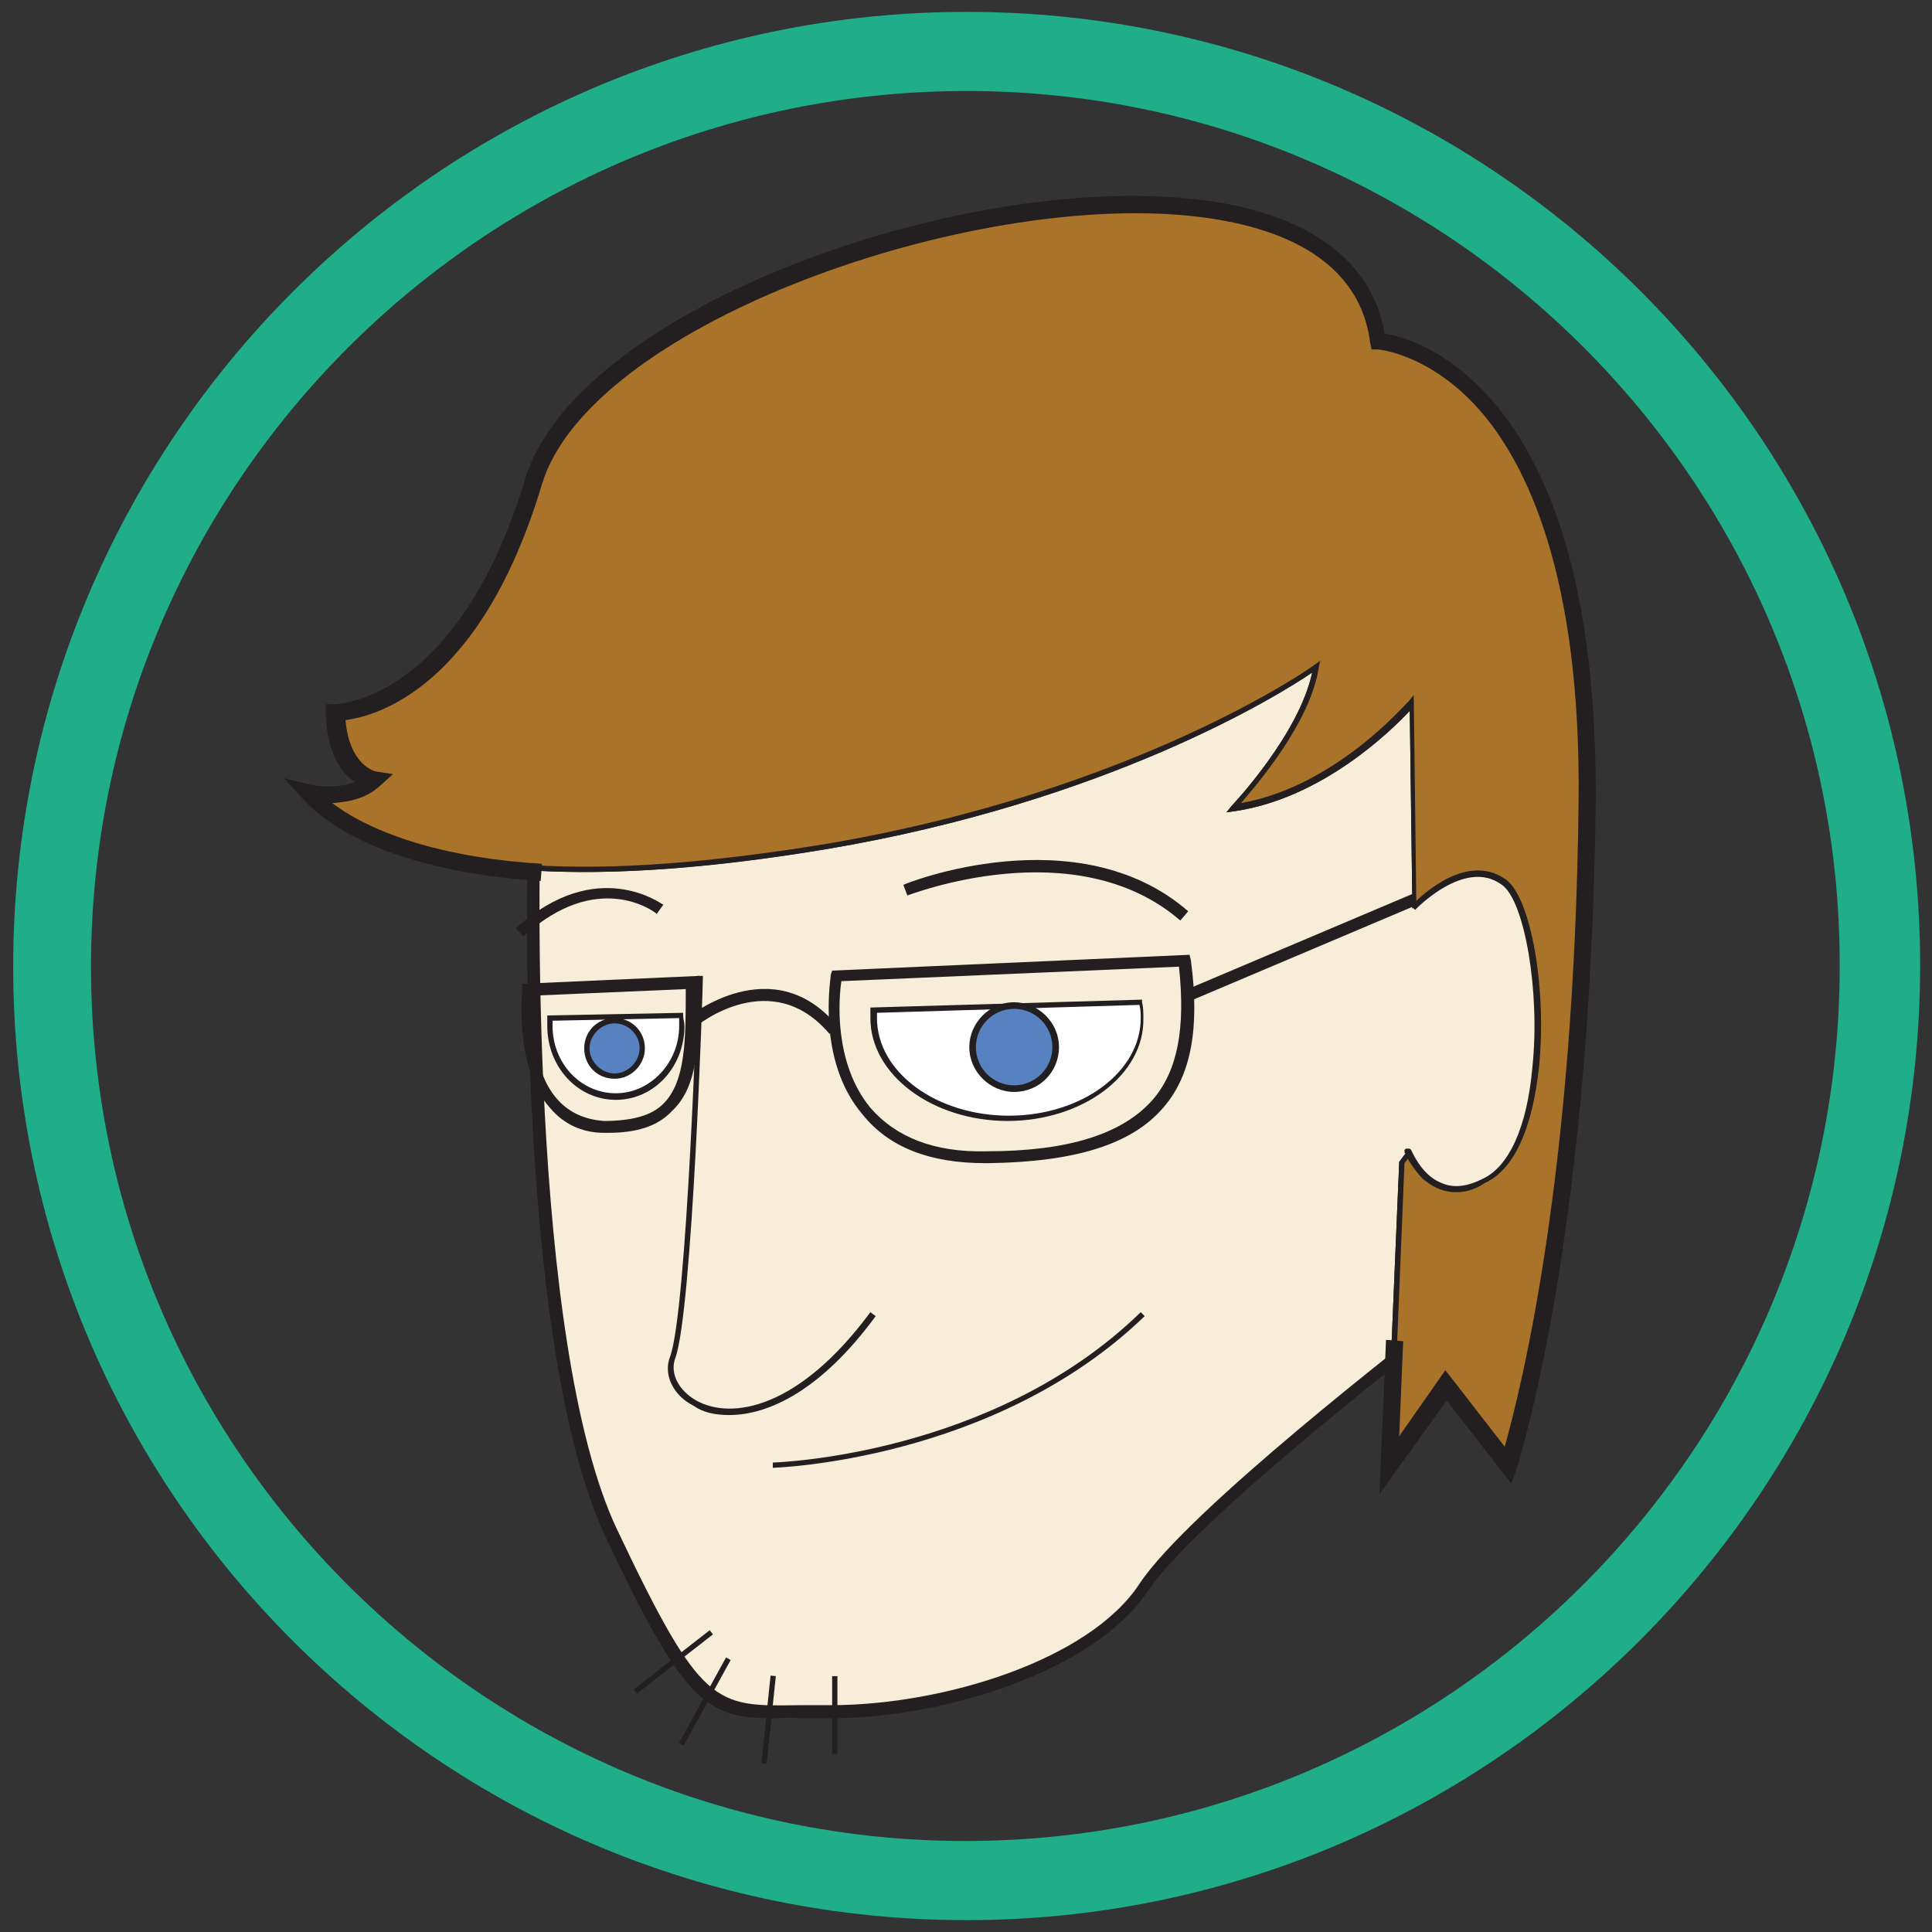 <?xml version="1.0" encoding="utf-8"?>
<!-- Generator: Adobe Illustrator 21.1.0, SVG Export Plug-In . SVG Version: 6.00 Build 0)  -->
<svg version="1.1" id="Layer_1" xmlns="http://www.w3.org/2000/svg" xmlns:xlink="http://www.w3.org/1999/xlink" x="0px" y="0px"
	 viewBox="0 0 146.5 146.5" style="enable-background:new 0 0 146.5 146.5;" xml:space="preserve">
<rect x="0" y="0" width="146.5" height="146.5" fill="#333333" stroke="none"/>
<style type="text/css">
	.st0{fill:#20AD8A;}
	.st1{fill:#F8EDD9;}
	.st2{fill:#231F20;}
	.st3{fill:#FFFFFF;}
	.st4{fill:#A9732A;}
	.st5{fill:none;stroke:#231F20;stroke-width:3;stroke-miterlimit:10;}
	.st6{fill:none;stroke:#231F20;stroke-miterlimit:10;}
	.st7{fill:#5781C1;}
</style>
<path class="st0" d="M73.3,145.6C33.4,145.6,1,113.2,1,73.3S33.4,0.9,73.3,0.9s72.3,32.4,72.3,72.3S113.1,145.6,73.3,145.6z
	 M73.3,6.9C36.7,6.9,6.9,36.7,6.9,73.3s29.8,66.3,66.3,66.3c36.6,0,66.3-29.8,66.3-66.3C139.6,36.7,109.8,6.9,73.3,6.9z"/>
<g>
	<g>
		<path class="st1" d="M40.5,61c0,0-1.4,40.1,5.8,55.3c7.2,15.2,7.7,13.5,16.6,13.5c8.8,0,19.9-3.6,23.8-9.4
			c3.9-5.8,22.7-20.2,22.7-20.2l5-50L76.2,38L40.5,61z"/>
		<path class="st2" d="M58.8,130.3c-5.3,0-6.9-1.1-12.9-13.8c-7.1-15.1-5.9-53.8-5.8-55.5l0-0.2l36-23.2l38.7,12.3l-5,50.6l-0.2,0.1
			c-0.2,0.1-18.8,14.4-22.6,20.1c-4,6-15.4,9.6-24.1,9.6c-0.9,0-1.6,0-2.3,0C59.9,130.2,59.4,130.3,58.8,130.3z M41,61.2
			c-0.1,3.3-1,40.5,5.8,54.8c6.4,13.5,7.4,13.4,13.8,13.3c0.7,0,1.5,0,2.4,0c8.5,0,19.6-3.4,23.4-9.2c3.7-5.6,20.7-18.7,22.6-20.2
			l4.9-49.5l-37.6-12L41,61.2z"/>
	</g>
	<rect x="89.1" y="70.3" transform="matrix(0.921 -0.39 0.39 0.921 -19.54 45.056)" class="st2" width="24.4" height="0.9"/>
	<g>
		<path class="st3" d="M99.8,50.6c0,0-13.3,9.6-37.2,13.6c-23.9,4.1-35.2,0.4-39.2-4.2c0,0,3.1,0.7,5-0.9c0,0-2.8-0.4-2.9-5.2
			c0,0,9.7,0.2,15-17.5c5.3-17.7,61.5-31.3,64-10.7c0,0,16.2,0.9,15.8,35c-0.4,34.1-6,50.3-6,50.3l-4.7-6.1l-4.2,6.1l0.9-22.8
			l8-10.7l-7.1-8.7L107,53.4c0,0-5.7,6.8-13.4,7.9C93.6,61.3,99.1,55.5,99.8,50.6z"/>
		<path class="st2" d="M105.1,111.8l1-23.7l8-10.6l-7-8.6l-0.2-15c-1.4,1.5-6.6,6.6-13.2,7.6L93,61.6l0.4-0.5
			c0.1-0.1,5.1-5.4,6.1-10.1c-2.5,1.7-15.5,9.8-36.9,13.4c-28,4.7-36.9-1.4-39.4-4.3l-0.5-0.5l0.7,0.2c0,0,2.7,0.6,4.5-0.6
			c-0.8-0.3-2.6-1.4-2.7-5.2l0-0.2l0.2,0c0.1,0,9.6-0.1,14.8-17.3c1.7-5.7,8.7-11.4,19.3-15.7c9.9-4,21.4-6.1,29.9-5.4
			c8.9,0.7,14.3,4.4,15.2,10.2c0.8,0.1,4.4,0.8,8,4.8c3.7,4.1,8,12.8,7.8,30.4c-0.4,33.7-5.9,50.2-6,50.4l-0.1,0.4l-4.8-6.2
			L105.1,111.8z M109.6,104.6l4.6,6c0.8-2.7,5.5-19,5.8-49.8c0.2-17.5-4.1-26-7.7-30.1c-3.9-4.4-7.9-4.7-7.9-4.7l-0.2,0l0-0.2
			c-0.9-7.4-8.5-9.5-14.8-10c-8.5-0.7-19.9,1.3-29.7,5.3C49.2,25.4,42.3,31,40.6,36.5c-4.8,16.1-13.5,17.5-15,17.6
			c0.2,4.3,2.6,4.7,2.7,4.7l0.5,0.1l-0.3,0.3c-1.4,1.3-3.5,1.2-4.5,1.1c3,3,12.3,8.2,38.6,3.7c23.6-4,37-13.5,37.1-13.6l0.4-0.3
			l-0.1,0.5c-0.6,4.1-4.6,8.8-5.9,10.3c7.3-1.3,12.6-7.7,12.7-7.7l0.4-0.5l0.2,16l7.2,8.7l-8.1,10.8l-0.9,22L109.6,104.6z"/>
	</g>
	<g>
		<path class="st4" d="M99.8,50.6c0,0-13.3,9.6-37.2,13.6c-9.2,1.6-16.5,2-22.2,1.6c-9.3-0.5-14.5-3-17-5.9c0,0,3.1,0.7,5-0.9
			c0,0-2.8-0.4-2.9-5.2c0,0,9.7,0.2,15-17.5c5.3-17.7,61.5-31.3,64-10.7c0,0,16.2,0.9,15.8,35c-0.4,34.1-6,50.3-6,50.3l-4.7-6.1
			l-4.2,6.1l0.3-8.3l0.6-14.5l8-10.7l-7.1-8.7L107,53.4c0,0-5.7,6.8-13.4,7.9C93.6,61.3,99.1,55.5,99.8,50.6z"/>
		<path class="st2" d="M105.1,111.8l1-23.7l8-10.6l-7-8.6l-0.2-15c-1.4,1.5-6.6,6.6-13.2,7.6L93,61.6l0.4-0.5
			c0.1-0.1,5.1-5.4,6.1-10.1c-2.5,1.7-15.5,9.8-36.9,13.4c-8.6,1.4-16,2-22.3,1.6c-10.4-0.6-15.1-3.6-17.2-5.9l-0.5-0.5l0.7,0.2
			c0,0,2.7,0.6,4.5-0.6c-0.8-0.3-2.6-1.4-2.7-5.2l0-0.2l0.2,0c0.1,0,9.6-0.1,14.8-17.3c1.7-5.7,8.7-11.4,19.3-15.7
			c9.9-4,21.4-6.1,29.9-5.4c8.9,0.7,14.3,4.4,15.2,10.2c0.8,0.1,4.4,0.8,8,4.8c3.7,4.1,8,12.8,7.8,30.4c-0.4,33.7-5.9,50.2-6,50.4
			l-0.1,0.4l-4.8-6.2L105.1,111.8z M109.6,104.6l4.6,6c0.8-2.7,5.5-19,5.8-49.8c0.2-17.5-4.1-26-7.7-30.1c-3.9-4.4-7.9-4.7-7.9-4.7
			l-0.2,0l0-0.2c-0.9-7.4-8.5-9.5-14.8-10c-8.5-0.7-19.9,1.3-29.7,5.3C49.2,25.4,42.3,31,40.6,36.5c-4.8,16.1-13.5,17.5-15,17.6
			c0.2,4.3,2.6,4.7,2.7,4.7l0.5,0.1l-0.3,0.3c-1.4,1.3-3.5,1.2-4.5,1.1c2.2,2.2,6.9,4.8,16.4,5.3c6.2,0.4,13.6-0.2,22.2-1.6
			c23.6-4,37-13.5,37.1-13.6l0.4-0.3l-0.1,0.5c-0.6,4.1-4.6,8.8-5.9,10.3c7.3-1.3,12.6-7.7,12.7-7.7l0.4-0.5l0.2,16l7.2,8.7
			l-8.1,10.8l-0.9,22L109.6,104.6z"/>
	</g>
	<path class="st2" d="M104.6,113.3l0.5-11.7l1.3,0.1l-0.3,7.2l3.5-5l4.5,5.8c1.2-4.3,5.3-20.4,5.6-48.9c0.2-17.3-4-25.7-7.5-29.7
		c-3.8-4.3-7.7-4.6-7.7-4.6l-0.5,0l-0.1-0.5c-0.9-7.1-8.3-9.2-14.4-9.7c-17.3-1.4-44.8,8.6-48.4,20.4c-4.6,15.4-12.5,17.6-14.9,17.9
		c0.3,3.5,2.3,3.9,2.3,3.9l1.3,0.2l-1,0.9c-1.1,1-2.4,1.2-3.6,1.3c3.3,2.5,9,4.2,15.9,4.6L41,66.8C32.7,66.3,26,64,22.9,60.5
		l-1.4-1.5l2,0.5c0,0,1.9,0.4,3.4-0.2c-1-0.7-2.1-2.1-2.2-5.2l0-0.7l0.7,0c0,0,0,0,0,0c0.1,0,9.3-0.2,14.4-17
		c3.7-12.6,31.6-22.9,49.7-21.4c9,0.7,14.5,4.4,15.5,10.3c1.3,0.2,4.6,1.1,8,4.9c5.4,6.1,8.1,16.4,8,30.7c-0.4,33.8-6,50.3-6,50.5
		l-0.4,1.1l-4.9-6.3L104.6,113.3z"/>
	<path class="st5" d="M99.8,50.6"/>
	<g>
		<line class="st3" x1="114.3" y1="77.5" x2="107.2" y2="68.9"/>
		
			<rect x="110.5" y="67.6" transform="matrix(0.774 -0.634 0.634 0.774 -21.318 86.761)" class="st2" width="0.4" height="11.2"/>
	</g>
	<path class="st2" d="M55.3,107.3c-1.1,0-2-0.2-2.7-0.7c-1.6-0.8-2.3-2.4-1.8-3.7c1.3-3.4,2.1-28.6,2.1-28.9l0.4,0
		c0,1-0.8,25.5-2.1,29c-0.4,1.1,0.2,2.4,1.6,3.2c2.7,1.5,7.8,0.6,13.2-6.7l0.4,0.3C62.3,105.4,58.3,107.3,55.3,107.3z"/>
	<path class="st2" d="M89.5,69.8c-8-6.9-20.6-1.9-20.7-1.9l-0.3-0.8c0.1-0.1,13.2-5.3,21.6,2L89.5,69.8z"/>
	<path class="st2" d="M39.7,71l-0.6-0.6c6.2-5.6,11.1-1.8,11.2-1.8l-0.5,0.7C49.6,69.1,45.3,65.9,39.7,71z"/>
	<path class="st2" d="M74.7,88.2c-4.2,0-7.3-1.2-9.3-3.7C61.9,80.4,63,74.2,63,73.9l0.1-0.3l27.1-1.2l0.1,0.4
		c0.7,5.2,0,8.8-2.1,11.2c-2.4,2.8-6.7,4.1-13.2,4.2C74.8,88.2,74.8,88.2,74.7,88.2z M63.8,74.4c-0.2,1.3-0.6,6.2,2.2,9.6
		c1.9,2.2,4.8,3.4,8.8,3.3c6.2,0,10.3-1.3,12.6-3.9c1.9-2.2,2.5-5.4,2-10.1L63.8,74.4z"/>
	<path class="st2" d="M46.1,85.9c-0.1,0-0.2,0-0.3,0c-1.7,0-3.1-0.7-4.1-1.9c-2.7-3-2.1-8.7-2.1-9l0-0.4l13.4-0.6l0,0.9
		c0,4,0,7.4-2,9.3C49.9,85.4,48.3,85.9,46.1,85.9z M40.4,75.5c-0.1,1.3-0.2,5.6,1.9,7.9c0.9,1,2.1,1.5,3.5,1.6
		c2.1,0,3.6-0.4,4.5-1.3c1.7-1.7,1.7-4.9,1.7-8.7L40.4,75.5z"/>
	<path class="st6" d="M110.9,67.5"/>
	<path class="st2" d="M62.9,78.4c-4.4-5.2-10-0.7-10.2-0.5l-0.6-0.7c0.1-0.1,6.5-5.3,11.4,0.6L62.9,78.4z"/>
	<path class="st2" d="M58.6,111.3l0-0.4c0.2,0,16.7-0.5,27.9-11.4l0.3,0.3C75.4,110.8,58.7,111.3,58.6,111.3z"/>
	<g>
		<path class="st1" d="M107,69c0,0,3.9-4.1,6.9-1.9c3,2.2,4.2,20-1.6,22.7c-4.4,2.2-6-3.4-5.5-2.2"/>
		<path class="st2" d="M110.4,90.4c-1.1,0-1.9-0.5-2.5-1c-0.6-0.6-1.1-1.4-1.3-1.8l0,0c0-0.1,0-0.1-0.1-0.2l0,0c0-0.1,0-0.1,0-0.2
			l0.1-0.1l0.2,0c0.2,0,0.2,0.1,0.3,0.3c0.2,0.4,0.9,1.8,2.2,2.3c0.9,0.4,1.9,0.3,3.1-0.3c2-0.9,3.4-3.9,3.8-8.5
			c0.6-5.7-0.6-12.6-2.3-13.8c-2.8-2.1-6.6,1.9-6.6,1.9l-0.3-0.3c0.2-0.2,4-4.3,7.2-2c1.9,1.4,3.1,8.3,2.5,14.2
			c-0.5,4.7-1.9,7.8-4.1,8.8C111.7,90.3,111,90.4,110.4,90.4z"/>
	</g>
	<g>
		<path class="st3" d="M86.6,77.2c0,4.2-4.6,7.6-10.2,7.6c-5.6,0-10.2-3.4-10.2-7.6c0-0.2,0-0.4,0-0.6L86.5,76
			C86.5,76.4,86.6,76.8,86.6,77.2z"/>
		<path class="st2" d="M76.4,85C70.7,85,66,81.5,66,77.2c0-0.2,0-0.4,0-0.6l0-0.2l20.6-0.6l0,0.2c0.1,0.4,0.1,0.8,0.1,1.2
			C86.8,81.5,82.1,85,76.4,85z M66.5,76.8c0,0.1,0,0.3,0,0.4c0,4.1,4.5,7.4,10,7.4s10-3.3,10-7.4c0-0.3,0-0.6-0.1-1L66.5,76.8z"/>
	</g>
	<g>
		<path class="st3" d="M51.7,77c0,0.3,0.1,0.5,0.1,0.8c0,3-2.2,5.4-5,5.4c-2.8,0-5-2.4-5-5.4c0-0.2,0-0.4,0-0.6L51.7,77z"/>
		<path class="st2" d="M46.7,83.4c-2.9,0-5.2-2.5-5.2-5.6c0-0.2,0-0.4,0-0.6l0-0.2l10.3-0.2l0,0.2c0,0.3,0.1,0.5,0.1,0.8
			C51.9,80.9,49.6,83.4,46.7,83.4z M41.9,77.4c0,0.1,0,0.2,0,0.4c0,2.8,2.1,5.1,4.8,5.1c2.6,0,4.8-2.3,4.8-5.1c0-0.2,0-0.4,0-0.6
			L41.9,77.4z"/>
	</g>
	<g>
		<circle class="st7" cx="76.9" cy="79.5" r="3.1"/>
		<path class="st2" d="M76.9,82.8c-1.8,0-3.4-1.5-3.4-3.4c0-1.8,1.5-3.4,3.4-3.4c1.8,0,3.4,1.5,3.4,3.4
			C80.3,81.3,78.8,82.8,76.9,82.8z M76.9,76.5c-1.6,0-2.9,1.3-2.9,2.9c0,1.6,1.3,2.9,2.9,2.9c1.6,0,2.9-1.3,2.9-2.9
			C79.8,77.8,78.5,76.5,76.9,76.5z"/>
	</g>
	<g>
		<circle class="st7" cx="46.6" cy="79.5" r="2.1"/>
		<path class="st2" d="M46.6,81.8c-1.3,0-2.3-1-2.3-2.3c0-1.3,1-2.3,2.3-2.3c1.3,0,2.3,1,2.3,2.3C48.9,80.7,47.9,81.8,46.6,81.8z
			 M46.6,77.6c-1,0-1.9,0.9-1.9,1.9c0,1,0.9,1.9,1.9,1.9c1,0,1.9-0.9,1.9-1.9C48.5,78.4,47.6,77.6,46.6,77.6z"/>
	</g>
	
		<rect x="47.4" y="125.8" transform="matrix(0.789 -0.615 0.615 0.789 -66.709 58)" class="st2" width="7.3" height="0.4"/>
	<rect x="49.8" y="128.8" transform="matrix(0.482 -0.876 0.876 0.482 -85.344 113.707)" class="st2" width="7.4" height="0.4"/>
	
		<rect x="54.9" y="130.2" transform="matrix(0.104 -0.995 0.995 0.104 -77.524 174.807)" class="st2" width="6.7" height="0.4"/>
	<rect x="63.1" y="127.1" class="st2" width="0.4" height="5.9"/>
</g>
</svg>
